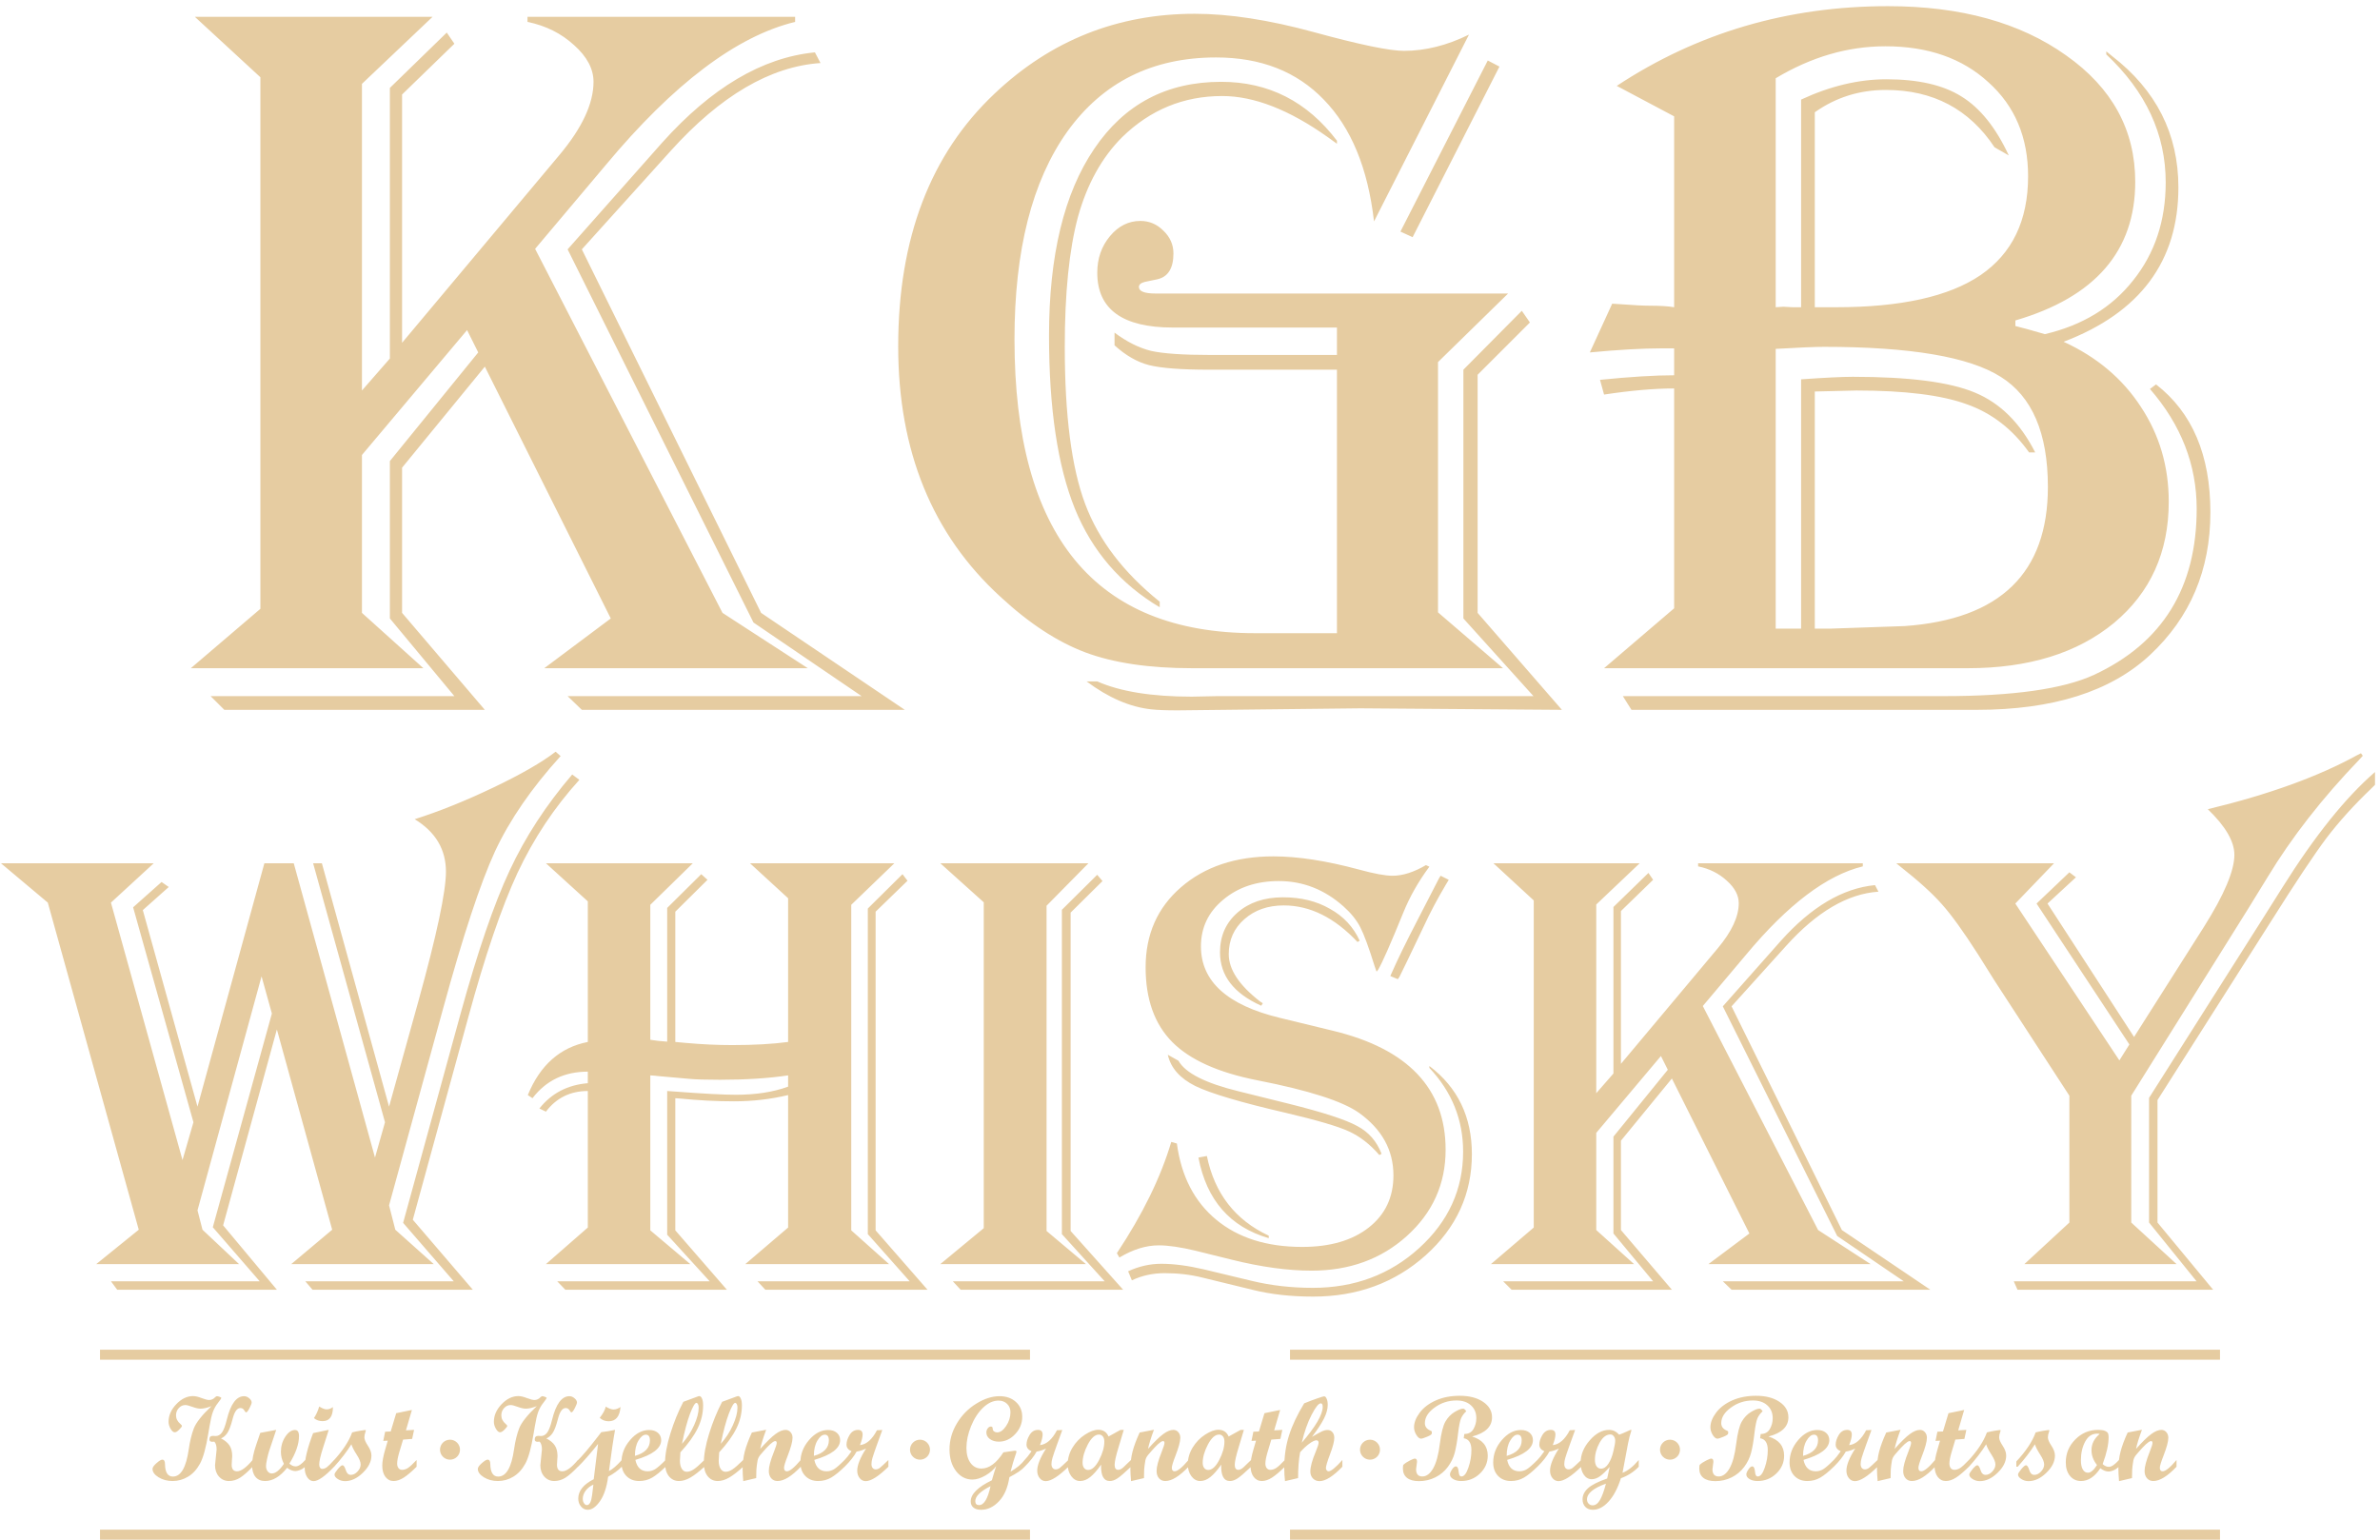 <svg width="238" height="154" viewBox="0 0 238 154" fill="none" xmlns="http://www.w3.org/2000/svg">
<path d="M19.488 1.684H43.254L36.195 8.387V39.059L38.988 35.859V8.793L44.676 3.258L45.438 4.375L40.207 9.453V34.285L55.949 15.496C58.217 12.788 59.352 10.35 59.352 8.184C59.352 6.897 58.708 5.678 57.422 4.527C56.135 3.342 54.578 2.564 52.75 2.191V1.684H79.512V2.191C73.655 3.613 67.341 8.387 60.57 16.512L53.512 24.891L72.25 61.301L80.781 66.836H54.426L61.078 61.859L48.484 36.672L40.207 46.777V61.301L48.484 71H22.434L21.062 69.629H45.438L38.988 61.859V46.117L47.824 35.25L46.707 33.016L36.195 45.508V61.301L42.34 66.836H19.082L26.039 60.895V7.727L19.488 1.684ZM82.051 6.305C77.04 6.643 72.047 9.572 67.07 15.09L58.184 24.941L76.109 61.301L90.481 71H58.184L56.762 69.629H86.164L75.348 62.266L56.762 24.941L66.207 14.277C71.15 8.759 76.245 5.746 81.492 5.238L82.051 6.305ZM146.898 3.461L137.402 22.148C136.793 16.833 135.117 12.771 132.375 9.961C129.667 7.151 126.078 5.746 121.609 5.746C115.245 5.746 110.285 8.217 106.73 13.16C103.21 18.103 101.449 25.026 101.449 33.93C101.449 53.531 109.473 63.332 125.52 63.332H133.695V36.977H120.898C118.122 36.977 116.125 36.824 114.906 36.52C113.721 36.215 112.57 35.555 111.453 34.539V33.27C112.672 34.184 113.891 34.793 115.109 35.098C116.328 35.368 118.309 35.504 121.051 35.504H133.695V32.762H119.578H117.293C112.249 32.762 109.727 30.934 109.727 27.277C109.727 25.855 110.15 24.637 110.996 23.621C111.842 22.605 112.858 22.098 114.043 22.098C114.923 22.098 115.685 22.419 116.328 23.062C117.005 23.706 117.344 24.467 117.344 25.348C117.344 26.837 116.802 27.701 115.719 27.938L114.5 28.191C114.094 28.293 113.891 28.462 113.891 28.699C113.891 29.139 114.449 29.359 115.566 29.359H117.293H150.809L143.801 36.215V61.25L150.301 66.836H124.352H119.223C114.923 66.836 111.368 66.311 108.559 65.262C105.749 64.212 102.905 62.35 100.027 59.676C93.223 53.447 89.82 45.102 89.82 34.641C89.82 23.841 93.037 15.412 99.469 9.352C105.089 4.036 111.758 1.379 119.477 1.379C122.93 1.379 126.891 1.988 131.359 3.207C135.93 4.46 138.943 5.086 140.398 5.086C142.531 5.086 144.698 4.544 146.898 3.461ZM149.945 6.66L141.262 23.723L140.043 23.164L148.777 6.051L149.945 6.66ZM133.695 14.379L132.781 13.719C128.922 10.977 125.401 9.605 122.219 9.605C118.359 9.605 115.025 10.977 112.215 13.719C110.184 15.75 108.711 18.408 107.797 21.691C106.917 24.975 106.477 29.309 106.477 34.691C106.477 41.53 107.154 46.76 108.508 50.383C109.862 54.005 112.35 57.272 115.973 60.184V60.742C112.046 58.406 109.219 55.122 107.492 50.891C105.766 46.625 104.902 40.853 104.902 33.574C104.902 25.551 106.409 19.322 109.422 14.887C112.435 10.418 116.667 8.184 122.117 8.184C126.857 8.184 130.716 10.147 133.695 14.074V14.379ZM152.992 32.254L147.762 37.484V61.301L156.191 71L136.031 70.848L117.75 71.051C116.599 71.051 115.719 71.017 115.109 70.949C112.977 70.712 110.827 69.781 108.66 68.156H109.727C112.029 69.172 115.177 69.68 119.172 69.68L121.711 69.629H153.348L146.34 61.859V36.977L152.18 31.086L152.992 32.254ZM161.676 8.59C169.733 3.275 178.772 0.617 188.793 0.617C196.072 0.617 202.013 2.259 206.617 5.543C211.221 8.793 213.523 13.008 213.523 18.188C213.523 25.094 209.529 29.715 201.539 32.051V32.609C202.352 32.812 203.333 33.083 204.484 33.422C208.242 32.542 211.188 30.747 213.32 28.039C215.487 25.331 216.57 22.064 216.57 18.238C216.57 13.431 214.59 9.165 210.629 5.441V5.137L211.188 5.594C215.622 9.013 217.84 13.397 217.84 18.746C217.84 26.126 214.014 31.272 206.363 34.184C209.681 35.707 212.254 37.874 214.082 40.684C215.944 43.493 216.875 46.659 216.875 50.18C216.875 55.224 215.047 59.27 211.391 62.316C207.734 65.329 202.859 66.836 196.766 66.836H160.406L167.414 60.844V38.855C165.417 38.855 163.081 39.059 160.406 39.465L160 37.992C163.013 37.688 165.484 37.535 167.414 37.535V34.844H166.145C164.249 34.844 161.862 34.979 158.984 35.25L161.219 30.375L162.031 30.426C163.352 30.527 164.35 30.578 165.027 30.578C166.043 30.578 166.839 30.629 167.414 30.73V11.637L161.676 8.59ZM177.57 7.828V30.73C177.943 30.697 178.197 30.68 178.332 30.68L179.246 30.73C179.382 30.73 179.669 30.73 180.109 30.73V9.961C183.021 8.607 185.865 7.93 188.641 7.93C191.823 7.93 194.328 8.505 196.156 9.656C198.018 10.807 199.592 12.771 200.879 15.547L199.457 14.734C196.918 10.909 193.296 8.996 188.59 8.996C185.949 8.996 183.579 9.741 181.48 11.23V30.73H183.613C190.079 30.73 194.887 29.664 198.035 27.531C201.217 25.365 202.809 22.064 202.809 17.629C202.809 13.736 201.488 10.604 198.848 8.234C196.241 5.831 192.805 4.629 188.539 4.629C184.781 4.629 181.125 5.695 177.57 7.828ZM177.57 34.895V62.875H180.109V37.941C182.513 37.772 184.24 37.688 185.289 37.688C190.909 37.688 194.971 38.212 197.477 39.262C200.016 40.311 202.03 42.309 203.52 45.254H202.91C201.251 42.918 199.169 41.31 196.664 40.43C194.159 39.516 190.486 39.059 185.645 39.059L181.48 39.16V62.875H183.105L190.469 62.621C200.016 61.944 204.789 57.306 204.789 48.707C204.789 43.324 203.215 39.651 200.066 37.688C196.918 35.69 191.027 34.691 182.395 34.691C181.548 34.691 179.94 34.759 177.57 34.895ZM215.605 38.449C219.228 41.259 221.039 45.525 221.039 51.246C221.039 57.001 219.025 61.758 214.996 65.516C211.069 69.172 205.297 71 197.68 71H163.148L162.285 69.629H194.328C201.302 69.629 206.329 68.918 209.41 67.496C216.249 64.314 219.668 58.779 219.668 50.891C219.668 46.49 218.111 42.495 214.996 38.906L215.605 38.449Z" fill="#E6CCA1"/>
<path d="M56.062 75.625C53.167 78.812 50.979 81.99 49.5 85.156C48.042 88.323 46.312 93.562 44.312 100.875L38.906 120.562L39.531 123L43.375 126.438H29.125L33.219 123L27.688 102.969L22.312 122.562L27.688 129H11.719L11.094 128.156H25.969L21.281 122.75L27.188 101.375L26.156 97.656L19.75 121.062L20.25 123L23.906 126.438H9.625L13.875 123L4.781 90.281L0.094 86.344H15.375L11.094 90.281L18.25 116.031L19.344 112.25L13.312 90.75L16.156 88.219L16.875 88.719L14.281 91.031L19.75 110.688L26.438 86.344H29.375L37.5 115.781L38.5 112.25L31.312 86.344H32.188L38.906 110.688L41.844 100.125C43.677 93.5 44.594 89.188 44.594 87.188C44.594 84.958 43.552 83.208 41.469 81.938C43.906 81.167 46.521 80.115 49.312 78.781C52.104 77.448 54.188 76.25 55.562 75.188L56.062 75.625ZM57.938 78C55.438 80.75 53.375 83.854 51.75 87.312C50.146 90.771 48.5 95.604 46.812 101.812L41.281 122L47.281 129H31.25L30.531 128.156H45.375L40.312 122.312L46.062 101.375C47.771 95.167 49.406 90.396 50.969 87.062C52.531 83.708 54.615 80.51 57.219 77.469L57.938 78ZM54.594 86.344H69.281L65.031 90.5V104C65.51 104.083 66.073 104.146 66.719 104.188V90.812L70.125 87.438L70.75 88L67.531 91.188V104.219L68.562 104.312C70.167 104.458 71.719 104.531 73.219 104.531C75.385 104.531 77.25 104.427 78.812 104.219V89.844L75 86.344H89.438L85.125 90.5V123.062L88.906 126.438H74.531L78.812 122.781V109.531C77.062 109.948 75.26 110.156 73.406 110.156C71.656 110.156 69.844 110.062 67.969 109.875L67.531 109.844V123.062L72.688 129H56.531L55.719 128.156H70.969L66.719 123.5V109.125L67.625 109.188C70.375 109.396 72.365 109.5 73.594 109.5C75.594 109.5 77.333 109.229 78.812 108.688V107.562C76.854 107.854 74.573 108 71.969 108C70.573 108 69.552 107.969 68.906 107.906L65.75 107.625C65.625 107.604 65.385 107.583 65.031 107.562V123.062L69.031 126.438H54.594L58.781 122.781V109.125C57.031 109.125 55.635 109.812 54.594 111.188L53.938 110.875C55.146 109.354 56.76 108.51 58.781 108.344V107.188C56.448 107.188 54.604 108.073 53.25 109.844L52.781 109.531C54.01 106.531 56.01 104.76 58.781 104.219V90.156L54.594 86.344ZM90.75 88.094L87.562 91.188V123.062L92.75 129H76.531L75.75 128.156H90.969L86.781 123.438V90.875L90.25 87.438L90.75 88.094ZM94.031 86.344H108.844L104.656 90.594V123.125L108.594 126.438H94.031L98.375 122.844V90.25L94.031 86.344ZM110.25 88.125L107.062 91.281V123.125L112.312 129H96.062L95.281 128.156H110.469L106.188 123.438V91L109.719 87.5L110.25 88.125ZM142.938 86.688C141.854 88.146 140.99 89.667 140.344 91.25C139.073 94.375 138.229 96.292 137.812 97L137.656 97.188C137.573 96.958 137.51 96.781 137.469 96.656C136.885 94.781 136.406 93.479 136.031 92.75C135.656 92.021 135.094 91.323 134.344 90.656C132.448 88.969 130.292 88.125 127.875 88.125C125.646 88.125 123.792 88.75 122.312 90C120.833 91.229 120.094 92.781 120.094 94.656C120.094 98.156 122.729 100.542 128 101.812L133.281 103.094C140.802 104.906 144.562 108.875 144.562 115C144.562 118.417 143.271 121.292 140.688 123.625C138.125 125.938 134.948 127.094 131.156 127.094C128.781 127.094 126.125 126.729 123.188 126L119.531 125.094C118.052 124.74 116.833 124.562 115.875 124.562C114.604 124.562 113.292 124.969 111.938 125.781L111.688 125.344C114.271 121.448 116.083 117.74 117.125 114.219L117.688 114.375C118.125 117.646 119.438 120.188 121.625 122C123.812 123.812 126.677 124.719 130.219 124.719C133.01 124.719 135.229 124.073 136.875 122.781C138.521 121.49 139.344 119.75 139.344 117.562C139.344 115.042 138.198 112.958 135.906 111.312C134.26 110.146 130.885 109.062 125.781 108.062C121.844 107.292 118.99 106.01 117.219 104.219C115.448 102.427 114.562 99.938 114.562 96.75C114.562 93.458 115.74 90.792 118.094 88.75C120.469 86.688 123.552 85.656 127.344 85.656C129.781 85.656 132.625 86.094 135.875 86.969C137.396 87.385 138.521 87.594 139.25 87.594C140.271 87.594 141.385 87.24 142.594 86.531L142.938 86.688ZM144.875 88L144.594 88.469C143.74 89.906 143.01 91.281 142.406 92.594C140.948 95.656 140.125 97.365 139.938 97.719L139.781 97.938L139.031 97.625L139.156 97.344C139.76 95.969 140.635 94.177 141.781 91.969L143.906 87.844L144.062 87.594L144.875 88ZM135.75 94.219C133.458 91.781 131 90.562 128.375 90.562C126.792 90.562 125.479 91.021 124.438 91.938C123.396 92.854 122.875 94.021 122.875 95.438C122.875 96.979 123.927 98.562 126.031 100.188L126.281 100.344L126.125 100.594C123.375 99.365 122 97.583 122 95.25C122 93.625 122.583 92.302 123.75 91.281C124.917 90.26 126.438 89.75 128.312 89.75C130.104 89.75 131.667 90.135 133 90.906C134.354 91.656 135.344 92.719 135.969 94.094L135.75 94.219ZM142.938 106.625C145.771 108.771 147.188 111.708 147.188 115.438C147.188 119.417 145.646 122.792 142.562 125.562C139.479 128.312 135.729 129.688 131.312 129.688C129.062 129.688 127.031 129.458 125.219 129L120.219 127.781C119.052 127.49 117.802 127.344 116.469 127.344C115.281 127.344 114.188 127.583 113.188 128.062L112.812 127.156C113.896 126.656 115 126.406 116.125 126.406C117.375 126.406 118.802 126.594 120.406 126.969L125.219 128.125C127.135 128.583 129.156 128.812 131.281 128.812C135.448 128.812 138.99 127.49 141.906 124.844C144.844 122.177 146.312 118.958 146.312 115.188C146.312 112 145.188 109.208 142.938 106.812V106.625ZM120.688 115.625C121.458 119.375 123.521 122.031 126.875 123.594V123.844C123 122.719 120.656 120.031 119.844 115.781L120.688 115.625ZM116.781 105.5L117.844 106.094C118.531 107.323 120.542 108.344 123.875 109.156L128.906 110.406C132.323 111.26 134.594 112 135.719 112.625C136.865 113.229 137.677 114.156 138.156 115.406L137.938 115.531C137 114.448 135.979 113.656 134.875 113.156C133.792 112.656 131.698 112.042 128.594 111.312C124.094 110.271 121.073 109.375 119.531 108.625C117.99 107.854 117.073 106.812 116.781 105.5ZM149.344 86.344H163.969L159.625 90.469V109.344L161.344 107.375V90.719L164.844 87.312L165.312 88L162.094 91.125V106.406L171.781 94.844C173.177 93.177 173.875 91.677 173.875 90.344C173.875 89.552 173.479 88.802 172.688 88.094C171.896 87.365 170.938 86.885 169.812 86.656V86.344H186.281V86.656C182.677 87.531 178.792 90.469 174.625 95.469L170.281 100.625L181.812 123.031L187.062 126.438H170.844L174.938 123.375L167.188 107.875L162.094 114.094V123.031L167.188 129H151.156L150.312 128.156H165.312L161.344 123.375V113.688L166.781 107L166.094 105.625L159.625 113.312V123.031L163.406 126.438H149.094L153.375 122.781V90.062L149.344 86.344ZM187.844 89.188C184.76 89.396 181.688 91.198 178.625 94.594L173.156 100.656L184.188 123.031L193.031 129H173.156L172.281 128.156H190.375L183.719 123.625L172.281 100.656L178.094 94.094C181.135 90.698 184.271 88.844 187.5 88.531L187.844 89.188ZM236.094 75.344L236.281 75.594L235.969 75.938C232.24 79.812 229.167 83.75 226.75 87.75C225.812 89.271 225.146 90.354 224.75 91L213.125 109.594V122.281L217.656 126.438H202.438L206.938 122.281V109.594L199.438 98.062L197.812 95.469C196.333 93.156 195.115 91.469 194.156 90.406C193.219 89.344 191.823 88.083 189.969 86.625L189.625 86.344H205.406L201.531 90.375L211.938 106.062L212.938 104.469L203.656 90.375L206.938 87.25L207.594 87.75L204.75 90.375L213.406 103.719L220.406 92.688C222.427 89.479 223.438 87.083 223.438 85.5C223.438 84.167 222.552 82.646 220.781 80.938C226.844 79.479 231.823 77.677 235.719 75.531L236.094 75.344ZM237.5 77.219V78.5L237.188 78.812C235.438 80.479 233.927 82.146 232.656 83.812C231.406 85.479 229.542 88.281 227.062 92.219L215.75 110.031V122.281L221.312 129H201.75L201.375 128.156H219.656L214.906 122.281V109.812L226.438 91.625L228.25 88.75C231.479 83.604 234.562 79.76 237.5 77.219Z" fill="#E6CCA1"/>
<line x1="10" y1="135.5" x2="103" y2="135.5" stroke="#E6CCA1"/>
<line x1="129" y1="153.5" x2="222" y2="153.5" stroke="#E6CCA1"/>
<line x1="10" y1="153.5" x2="103" y2="153.5" stroke="#E6CCA1"/>
<line x1="129" y1="135.5" x2="222" y2="135.5" stroke="#E6CCA1"/>
<path d="M21.146 140.646C20.713 140.814 20.348 140.898 20.051 140.898C19.84 140.898 19.57 140.838 19.242 140.717C18.918 140.596 18.684 140.535 18.539 140.535C18.281 140.535 18.061 140.637 17.877 140.84C17.693 141.039 17.602 141.281 17.602 141.566C17.602 141.895 17.75 142.184 18.047 142.434C18.145 142.516 18.193 142.578 18.193 142.621C18.193 142.688 18.104 142.811 17.924 142.99C17.748 143.17 17.598 143.26 17.473 143.26C17.336 143.26 17.199 143.145 17.062 142.914C16.926 142.684 16.857 142.447 16.857 142.205C16.857 141.572 17.115 140.986 17.631 140.447C18.146 139.908 18.705 139.639 19.307 139.639C19.537 139.639 19.822 139.705 20.162 139.838C20.506 139.967 20.754 140.031 20.906 140.031C21.141 140.031 21.348 139.936 21.527 139.744C21.59 139.682 21.646 139.65 21.697 139.65C21.748 139.65 21.832 139.67 21.949 139.709C22.07 139.748 22.131 139.791 22.131 139.838C22.131 139.873 22.021 140.031 21.803 140.312C21.584 140.59 21.414 140.891 21.293 141.215C21.172 141.539 21.059 142.021 20.953 142.662L20.83 143.383C20.596 144.812 20.318 145.818 19.998 146.4C19.682 146.979 19.283 147.412 18.803 147.701C18.326 147.99 17.811 148.135 17.256 148.135C16.729 148.135 16.262 148.01 15.855 147.76C15.453 147.51 15.252 147.23 15.252 146.922C15.252 146.77 15.385 146.578 15.65 146.348C15.916 146.113 16.107 145.996 16.225 145.996C16.408 145.996 16.5 146.145 16.5 146.441C16.512 147.273 16.775 147.689 17.291 147.689C18.092 147.689 18.621 146.771 18.879 144.936C18.992 144.15 19.158 143.467 19.377 142.885C19.6 142.299 20.189 141.553 21.146 140.646ZM25.26 146.705C24.791 147.201 24.379 147.564 24.023 147.795C23.668 148.021 23.293 148.135 22.898 148.135C22.496 148.135 22.162 147.986 21.896 147.689C21.635 147.393 21.504 147.016 21.504 146.559C21.504 146.492 21.529 146.236 21.58 145.791C21.635 145.342 21.662 145.074 21.662 144.988C21.662 144.617 21.586 144.354 21.434 144.197C21.387 144.205 21.314 144.209 21.217 144.209C21.033 144.209 20.941 144.129 20.941 143.969C20.941 143.734 21.062 143.617 21.305 143.617L21.562 143.635C21.809 143.635 22.018 143.52 22.189 143.289C22.361 143.059 22.525 142.625 22.682 141.988C23.064 140.43 23.641 139.65 24.41 139.65C24.59 139.65 24.76 139.719 24.92 139.855C25.084 139.992 25.166 140.135 25.166 140.283C25.166 140.373 25.094 140.561 24.949 140.846C24.805 141.127 24.691 141.268 24.609 141.268C24.566 141.268 24.502 141.195 24.416 141.051C24.33 140.906 24.203 140.834 24.035 140.834C23.707 140.834 23.451 141.191 23.268 141.906C23.084 142.621 22.898 143.107 22.711 143.365C22.523 143.623 22.32 143.791 22.102 143.869C22.492 144.072 22.775 144.309 22.951 144.578C23.131 144.848 23.221 145.205 23.221 145.65C23.221 145.736 23.211 145.877 23.191 146.072C23.176 146.268 23.168 146.412 23.168 146.506C23.168 146.943 23.346 147.162 23.701 147.162C24.111 147.162 24.631 146.785 25.26 146.031V146.705ZM30.527 146.705C30.348 146.861 30.166 146.973 29.982 147.039C29.799 147.105 29.656 147.139 29.555 147.139C29.27 147.139 28.988 147.029 28.711 146.811C28.016 147.693 27.279 148.135 26.502 148.135C26.096 148.135 25.777 147.996 25.547 147.719C25.32 147.438 25.207 147.047 25.207 146.547C25.207 145.996 25.344 145.32 25.617 144.52L26.027 143.318L27.621 143.02L26.912 145.135C26.838 145.365 26.768 145.639 26.701 145.955C26.635 146.271 26.602 146.498 26.602 146.635C26.602 146.846 26.656 147.023 26.766 147.168C26.879 147.309 27.016 147.379 27.176 147.379C27.551 147.379 27.955 147.059 28.389 146.418C28.189 146.02 28.09 145.619 28.09 145.217C28.09 144.658 28.236 144.154 28.529 143.705C28.826 143.256 29.15 143.031 29.502 143.031C29.768 143.031 29.9 143.236 29.9 143.646C29.9 144.439 29.58 145.355 28.939 146.395C29.139 146.578 29.348 146.67 29.566 146.67C29.832 146.67 30.152 146.457 30.527 146.031V146.705ZM33.293 140.74C33.293 141.678 32.947 142.146 32.256 142.146C31.92 142.146 31.633 142.045 31.395 141.842C31.621 141.498 31.797 141.111 31.922 140.682C32.23 140.873 32.478 140.969 32.666 140.969C32.877 140.969 33.086 140.893 33.293 140.74ZM33.41 146.705C32.496 147.666 31.812 148.146 31.359 148.146C31.109 148.146 30.898 148.02 30.727 147.766C30.555 147.508 30.469 147.186 30.469 146.799C30.469 145.967 30.75 144.814 31.312 143.342L32.801 143.031H32.871L32.285 144.865C32.043 145.623 31.922 146.164 31.922 146.488C31.922 146.617 31.949 146.723 32.004 146.805C32.062 146.883 32.135 146.922 32.221 146.922C32.373 146.922 32.525 146.867 32.678 146.758C32.834 146.645 33.078 146.402 33.41 146.031V146.705ZM35.215 143.271C35.484 143.201 35.756 143.145 36.029 143.102C36.303 143.055 36.467 143.031 36.522 143.031C36.56 143.031 36.58 143.047 36.58 143.078C36.58 143.137 36.565 143.197 36.533 143.26C36.471 143.439 36.44 143.611 36.44 143.775C36.44 143.979 36.557 144.256 36.791 144.607C37.025 144.959 37.143 145.285 37.143 145.586C37.143 146.184 36.855 146.76 36.281 147.314C35.711 147.869 35.119 148.146 34.506 148.146C34.24 148.146 33.998 148.076 33.779 147.936C33.56 147.795 33.451 147.645 33.451 147.484C33.451 147.391 33.559 147.213 33.773 146.951C33.992 146.689 34.148 146.559 34.242 146.559C34.367 146.559 34.478 146.719 34.576 147.039C34.674 147.359 34.842 147.52 35.08 147.52C35.318 147.52 35.541 147.41 35.748 147.191C35.959 146.969 36.065 146.73 36.065 146.477C36.065 146.23 35.932 145.902 35.666 145.492C35.4 145.082 35.225 144.738 35.139 144.461C34.685 145.191 34.111 145.939 33.416 146.705H33.281V146.178C34.238 145.158 34.883 144.189 35.215 143.271ZM41.66 146.705C41.168 147.193 40.742 147.555 40.383 147.789C40.023 148.02 39.682 148.135 39.357 148.135C39.022 148.135 38.748 147.994 38.537 147.713C38.33 147.428 38.227 147.055 38.227 146.594C38.227 146.188 38.324 145.65 38.52 144.982L38.777 144.098L38.326 144.121L38.514 143.201L39.07 143.178L39.621 141.35L41.191 141.027L40.594 143.066L41.408 143.02L41.215 143.922L40.307 143.992L39.914 145.305C39.781 145.762 39.715 146.125 39.715 146.395C39.715 146.578 39.76 146.729 39.85 146.846C39.943 146.959 40.062 147.016 40.207 147.016C40.406 147.016 40.603 146.953 40.799 146.828C40.994 146.699 41.281 146.434 41.66 146.031V146.705ZM53.678 140.646C53.244 140.814 52.879 140.898 52.582 140.898C52.371 140.898 52.102 140.838 51.773 140.717C51.449 140.596 51.215 140.535 51.07 140.535C50.812 140.535 50.592 140.637 50.408 140.84C50.225 141.039 50.133 141.281 50.133 141.566C50.133 141.895 50.281 142.184 50.578 142.434C50.676 142.516 50.725 142.578 50.725 142.621C50.725 142.688 50.635 142.811 50.455 142.99C50.279 143.17 50.129 143.26 50.004 143.26C49.867 143.26 49.73 143.145 49.594 142.914C49.457 142.684 49.389 142.447 49.389 142.205C49.389 141.572 49.647 140.986 50.162 140.447C50.678 139.908 51.236 139.639 51.838 139.639C52.068 139.639 52.353 139.705 52.693 139.838C53.037 139.967 53.285 140.031 53.438 140.031C53.672 140.031 53.879 139.936 54.059 139.744C54.121 139.682 54.178 139.65 54.228 139.65C54.279 139.65 54.363 139.67 54.48 139.709C54.602 139.748 54.662 139.791 54.662 139.838C54.662 139.873 54.553 140.031 54.334 140.312C54.115 140.59 53.945 140.891 53.824 141.215C53.703 141.539 53.59 142.021 53.484 142.662L53.361 143.383C53.127 144.812 52.85 145.818 52.529 146.4C52.213 146.979 51.815 147.412 51.334 147.701C50.857 147.99 50.342 148.135 49.787 148.135C49.26 148.135 48.793 148.01 48.387 147.76C47.984 147.51 47.783 147.23 47.783 146.922C47.783 146.77 47.916 146.578 48.182 146.348C48.447 146.113 48.639 145.996 48.756 145.996C48.94 145.996 49.031 146.145 49.031 146.441C49.043 147.273 49.307 147.689 49.822 147.689C50.623 147.689 51.152 146.771 51.41 144.936C51.523 144.15 51.69 143.467 51.908 142.885C52.131 142.299 52.721 141.553 53.678 140.646ZM57.791 146.705C57.322 147.201 56.91 147.564 56.555 147.795C56.199 148.021 55.824 148.135 55.43 148.135C55.027 148.135 54.693 147.986 54.428 147.689C54.166 147.393 54.035 147.016 54.035 146.559C54.035 146.492 54.06 146.236 54.111 145.791C54.166 145.342 54.193 145.074 54.193 144.988C54.193 144.617 54.117 144.354 53.965 144.197C53.918 144.205 53.846 144.209 53.748 144.209C53.565 144.209 53.473 144.129 53.473 143.969C53.473 143.734 53.594 143.617 53.836 143.617L54.094 143.635C54.34 143.635 54.549 143.52 54.721 143.289C54.893 143.059 55.057 142.625 55.213 141.988C55.596 140.43 56.172 139.65 56.941 139.65C57.121 139.65 57.291 139.719 57.451 139.855C57.615 139.992 57.697 140.135 57.697 140.283C57.697 140.373 57.625 140.561 57.48 140.846C57.336 141.127 57.223 141.268 57.141 141.268C57.098 141.268 57.033 141.195 56.947 141.051C56.861 140.906 56.734 140.834 56.566 140.834C56.238 140.834 55.982 141.191 55.799 141.906C55.615 142.621 55.43 143.107 55.242 143.365C55.055 143.623 54.852 143.791 54.633 143.869C55.023 144.072 55.307 144.309 55.482 144.578C55.662 144.848 55.752 145.205 55.752 145.65C55.752 145.736 55.742 145.877 55.723 146.072C55.707 146.268 55.699 146.412 55.699 146.506C55.699 146.943 55.877 147.162 56.232 147.162C56.643 147.162 57.162 146.785 57.791 146.031V146.705ZM62.051 140.729C61.977 141.682 61.58 142.158 60.861 142.158C60.525 142.158 60.228 142.045 59.971 141.818C60.31 141.385 60.512 141.01 60.574 140.693C60.887 140.885 61.147 140.98 61.353 140.98C61.588 140.98 61.82 140.896 62.051 140.729ZM62.18 146.705C61.812 147.076 61.357 147.408 60.815 147.701C60.67 148.768 60.397 149.586 59.994 150.156C59.596 150.727 59.188 151.012 58.77 151.012C58.508 151.012 58.285 150.902 58.102 150.684C57.918 150.469 57.826 150.203 57.826 149.887C57.826 149.121 58.342 148.477 59.373 147.953L59.807 144.426C58.994 145.441 58.326 146.201 57.803 146.705H57.668V146.178C58.188 145.682 58.887 144.861 59.766 143.717L60.129 143.248C60.539 143.201 60.998 143.125 61.506 143.02C61.334 143.949 61.131 145.322 60.897 147.139C61.256 146.959 61.68 146.594 62.168 146.043L62.18 146.705ZM59.338 148.492C59.01 148.645 58.75 148.85 58.559 149.107C58.371 149.369 58.277 149.637 58.277 149.91C58.277 150.086 58.318 150.234 58.4 150.355C58.482 150.48 58.578 150.543 58.688 150.543C58.957 150.543 59.133 150.199 59.215 149.512L59.338 148.492ZM66.562 146.705C66.066 147.193 65.621 147.555 65.227 147.789C64.832 148.02 64.397 148.135 63.92 148.135C63.389 148.135 62.959 147.965 62.631 147.625C62.307 147.285 62.145 146.838 62.145 146.283C62.145 145.455 62.432 144.707 63.006 144.039C63.58 143.367 64.217 143.031 64.916 143.031C65.279 143.031 65.57 143.125 65.789 143.312C66.008 143.5 66.117 143.746 66.117 144.051C66.117 144.859 65.258 145.516 63.539 146.02C63.695 146.781 64.103 147.162 64.764 147.162C65.022 147.162 65.268 147.094 65.502 146.957C65.736 146.816 66.09 146.508 66.562 146.031V146.705ZM63.492 145.621C64.492 145.34 64.992 144.82 64.992 144.062C64.992 143.688 64.856 143.5 64.582 143.5C64.324 143.5 64.078 143.697 63.844 144.092C63.609 144.482 63.492 144.992 63.492 145.621ZM70.441 146.705C69.91 147.193 69.443 147.555 69.041 147.789C68.643 148.02 68.262 148.135 67.898 148.135C67.481 148.135 67.143 147.973 66.885 147.648C66.631 147.324 66.504 146.889 66.504 146.342C66.504 145.521 66.682 144.537 67.037 143.389C67.393 142.24 67.824 141.182 68.332 140.213L69.82 139.662C69.867 139.646 69.902 139.639 69.926 139.639C70.039 139.639 70.131 139.723 70.201 139.891C70.275 140.055 70.312 140.277 70.312 140.559C70.312 141.355 70.129 142.127 69.762 142.873C69.394 143.619 68.82 144.416 68.039 145.264C68.008 145.67 67.992 145.949 67.992 146.102C67.992 146.441 68.055 146.711 68.18 146.91C68.305 147.109 68.471 147.209 68.678 147.209C68.889 147.209 69.113 147.133 69.352 146.98C69.59 146.828 69.953 146.512 70.441 146.031V146.705ZM68.197 144.414C68.693 143.863 69.096 143.246 69.404 142.562C69.713 141.879 69.867 141.291 69.867 140.799C69.867 140.654 69.846 140.539 69.803 140.453C69.76 140.363 69.705 140.318 69.639 140.318C69.494 140.318 69.283 140.678 69.006 141.396C68.732 142.115 68.463 143.121 68.197 144.414ZM74.32 146.705C73.789 147.193 73.322 147.555 72.92 147.789C72.522 148.02 72.141 148.135 71.777 148.135C71.359 148.135 71.022 147.973 70.764 147.648C70.51 147.324 70.383 146.889 70.383 146.342C70.383 145.521 70.561 144.537 70.916 143.389C71.272 142.24 71.703 141.182 72.211 140.213L73.699 139.662C73.746 139.646 73.781 139.639 73.805 139.639C73.918 139.639 74.01 139.723 74.08 139.891C74.154 140.055 74.191 140.277 74.191 140.559C74.191 141.355 74.008 142.127 73.641 142.873C73.273 143.619 72.699 144.416 71.918 145.264C71.887 145.67 71.871 145.949 71.871 146.102C71.871 146.441 71.934 146.711 72.059 146.91C72.184 147.109 72.35 147.209 72.557 147.209C72.768 147.209 72.992 147.133 73.231 146.98C73.469 146.828 73.832 146.512 74.32 146.031V146.705ZM72.076 144.414C72.572 143.863 72.975 143.246 73.283 142.562C73.592 141.879 73.746 141.291 73.746 140.799C73.746 140.654 73.725 140.539 73.682 140.453C73.639 140.363 73.584 140.318 73.518 140.318C73.373 140.318 73.162 140.678 72.885 141.396C72.611 142.115 72.342 143.121 72.076 144.414ZM80.074 146.705C79.172 147.658 78.398 148.135 77.754 148.135C77.492 148.135 77.281 148.043 77.121 147.859C76.961 147.676 76.881 147.43 76.881 147.121C76.881 146.703 77.053 146.064 77.397 145.205C77.58 144.744 77.672 144.451 77.672 144.326C77.672 144.201 77.623 144.139 77.525 144.139C77.471 144.139 77.398 144.166 77.309 144.221C77.227 144.275 77.131 144.352 77.022 144.449C76.924 144.539 76.814 144.648 76.693 144.777C76.588 144.887 76.475 145.012 76.353 145.152L76.025 145.533C75.881 145.709 75.791 145.895 75.756 146.09C75.697 146.422 75.658 146.727 75.639 147.004C75.627 147.211 75.621 147.49 75.621 147.842L74.326 148.146C74.283 147.619 74.262 147.227 74.262 146.969C74.262 146.34 74.334 145.744 74.478 145.182C74.627 144.619 74.863 143.986 75.188 143.283L76.617 143.008C76.316 143.816 76.119 144.453 76.025 144.918C76.666 144.203 77.174 143.709 77.549 143.436C77.928 143.158 78.264 143.02 78.557 143.02C78.756 143.02 78.922 143.096 79.055 143.248C79.188 143.396 79.254 143.584 79.254 143.811C79.254 144.186 79.086 144.803 78.75 145.662C78.519 146.252 78.404 146.635 78.404 146.811C78.404 147.045 78.5 147.162 78.691 147.162C78.977 147.162 79.438 146.785 80.074 146.031V146.705ZM84.457 146.705C83.961 147.193 83.516 147.555 83.121 147.789C82.727 148.02 82.291 148.135 81.814 148.135C81.283 148.135 80.853 147.965 80.525 147.625C80.201 147.285 80.039 146.838 80.039 146.283C80.039 145.455 80.326 144.707 80.9 144.039C81.475 143.367 82.111 143.031 82.811 143.031C83.174 143.031 83.465 143.125 83.684 143.312C83.902 143.5 84.012 143.746 84.012 144.051C84.012 144.859 83.152 145.516 81.434 146.02C81.59 146.781 81.998 147.162 82.658 147.162C82.916 147.162 83.162 147.094 83.397 146.957C83.631 146.816 83.984 146.508 84.457 146.031V146.705ZM81.387 145.621C82.387 145.34 82.887 144.82 82.887 144.062C82.887 143.688 82.75 143.5 82.477 143.5C82.219 143.5 81.973 143.697 81.738 144.092C81.504 144.482 81.387 144.992 81.387 145.621ZM88.84 146.705C87.859 147.666 87.103 148.146 86.572 148.146C86.334 148.146 86.133 148.047 85.969 147.848C85.805 147.645 85.723 147.395 85.723 147.098C85.723 146.547 86.018 145.809 86.607 144.883C86.318 145.031 86.002 145.135 85.658 145.193C85.404 145.662 85.006 146.166 84.463 146.705H84.328V146.178C84.633 145.861 84.908 145.521 85.154 145.158C84.818 145.01 84.65 144.789 84.65 144.496C84.65 144.195 84.752 143.875 84.955 143.535C85.162 143.191 85.445 143.02 85.805 143.02C86.109 143.02 86.262 143.176 86.262 143.488C86.262 143.734 86.174 144.086 85.998 144.543C86.647 144.473 87.213 143.977 87.697 143.055L88.231 143.031L87.686 144.531C87.459 145.164 87.312 145.596 87.246 145.826C87.18 146.053 87.147 146.254 87.147 146.43C87.147 146.594 87.184 146.725 87.258 146.822C87.336 146.92 87.439 146.969 87.568 146.969C87.709 146.969 87.844 146.922 87.973 146.828C88.102 146.73 88.391 146.465 88.84 146.031V146.705ZM102.463 146.705C102.197 147.014 101.689 147.361 100.939 147.748C100.783 148.787 100.438 149.59 99.902 150.156C99.367 150.727 98.766 151.012 98.098 151.012C97.777 151.012 97.525 150.938 97.342 150.789C97.162 150.641 97.072 150.436 97.072 150.174C97.072 149.447 97.777 148.742 99.188 148.059C99.336 147.531 99.481 147.057 99.621 146.635C99.375 146.99 99.018 147.305 98.549 147.578C98.08 147.852 97.644 147.988 97.242 147.988C96.586 147.988 96.039 147.705 95.602 147.139C95.168 146.568 94.951 145.848 94.951 144.977C94.951 144.059 95.197 143.189 95.689 142.369C96.182 141.545 96.828 140.887 97.629 140.395C98.43 139.898 99.205 139.65 99.955 139.65C100.627 139.65 101.172 139.842 101.59 140.225C102.012 140.607 102.223 141.104 102.223 141.713C102.223 142.369 101.986 142.947 101.514 143.447C101.041 143.947 100.498 144.197 99.885 144.197C99.525 144.197 99.227 144.109 98.988 143.934C98.754 143.758 98.637 143.541 98.637 143.283C98.637 143.127 98.682 142.988 98.772 142.867C98.865 142.746 98.973 142.686 99.094 142.686C99.211 142.686 99.269 142.754 99.269 142.891C99.269 143.012 99.314 143.105 99.404 143.172C99.494 143.238 99.598 143.271 99.715 143.271C100.027 143.271 100.326 143.059 100.611 142.633C100.9 142.203 101.045 141.744 101.045 141.256C101.045 140.912 100.934 140.633 100.711 140.418C100.488 140.199 100.201 140.09 99.85 140.09C99.322 140.09 98.811 140.324 98.314 140.793C97.822 141.262 97.42 141.879 97.107 142.645C96.799 143.406 96.644 144.131 96.644 144.818C96.644 145.451 96.781 145.955 97.055 146.33C97.328 146.701 97.691 146.887 98.144 146.887C98.91 146.887 99.643 146.346 100.342 145.264L101.443 145.105C101.58 145.086 101.648 145.119 101.648 145.205C101.648 145.244 101.596 145.412 101.49 145.709C101.385 146.006 101.24 146.502 101.057 147.197C101.662 146.846 102.131 146.457 102.463 146.031V146.705ZM99.053 148.65C98.037 149.158 97.529 149.658 97.529 150.15C97.529 150.412 97.654 150.543 97.904 150.543C98.397 150.543 98.779 149.912 99.053 148.65ZM106.84 146.705C105.859 147.666 105.104 148.146 104.572 148.146C104.334 148.146 104.133 148.047 103.969 147.848C103.805 147.645 103.723 147.395 103.723 147.098C103.723 146.547 104.018 145.809 104.607 144.883C104.318 145.031 104.002 145.135 103.658 145.193C103.404 145.662 103.006 146.166 102.463 146.705H102.328V146.178C102.633 145.861 102.908 145.521 103.154 145.158C102.818 145.01 102.65 144.789 102.65 144.496C102.65 144.195 102.752 143.875 102.955 143.535C103.162 143.191 103.445 143.02 103.805 143.02C104.109 143.02 104.262 143.176 104.262 143.488C104.262 143.734 104.174 144.086 103.998 144.543C104.646 144.473 105.213 143.977 105.697 143.055L106.23 143.031L105.686 144.531C105.459 145.164 105.312 145.596 105.246 145.826C105.18 146.053 105.146 146.254 105.146 146.43C105.146 146.594 105.184 146.725 105.258 146.822C105.336 146.92 105.439 146.969 105.568 146.969C105.709 146.969 105.844 146.922 105.973 146.828C106.102 146.73 106.391 146.465 106.84 146.031V146.705ZM113.098 146.705C112.473 147.299 112.025 147.686 111.756 147.865C111.486 148.045 111.229 148.135 110.982 148.135C110.365 148.135 110.074 147.59 110.109 146.5C109.719 147.059 109.357 147.471 109.025 147.736C108.697 148.002 108.357 148.135 108.006 148.135C107.662 148.135 107.369 147.975 107.127 147.654C106.889 147.33 106.77 146.934 106.77 146.465C106.77 145.879 106.93 145.32 107.25 144.789C107.574 144.258 107.988 143.828 108.492 143.5C108.996 143.172 109.441 143.008 109.828 143.008C110.316 143.008 110.658 143.232 110.854 143.682L112.049 143.02H112.377L111.861 144.736C111.596 145.6 111.463 146.191 111.463 146.512C111.463 146.848 111.582 147.016 111.82 147.016C111.973 147.016 112.141 146.936 112.324 146.775C112.508 146.611 112.766 146.363 113.098 146.031V146.705ZM108.809 147.027C109.199 147.027 109.566 146.695 109.91 146.031C110.258 145.363 110.432 144.748 110.432 144.186C110.432 143.967 110.383 143.797 110.285 143.676C110.188 143.551 110.057 143.488 109.893 143.488C109.502 143.488 109.131 143.82 108.779 144.484C108.432 145.148 108.258 145.76 108.258 146.318C108.258 146.529 108.309 146.701 108.41 146.834C108.516 146.963 108.648 147.027 108.809 147.027ZM118.852 146.705C117.949 147.658 117.176 148.135 116.531 148.135C116.27 148.135 116.059 148.043 115.898 147.859C115.738 147.676 115.658 147.43 115.658 147.121C115.658 146.703 115.83 146.064 116.174 145.205C116.357 144.744 116.449 144.451 116.449 144.326C116.449 144.201 116.4 144.139 116.303 144.139C116.248 144.139 116.176 144.166 116.086 144.221C116.004 144.275 115.908 144.352 115.799 144.449C115.701 144.539 115.592 144.648 115.471 144.777C115.365 144.887 115.252 145.012 115.131 145.152L114.803 145.533C114.658 145.709 114.568 145.895 114.533 146.09C114.475 146.422 114.436 146.727 114.416 147.004C114.404 147.211 114.398 147.49 114.398 147.842L113.104 148.146C113.061 147.619 113.039 147.227 113.039 146.969C113.039 146.34 113.111 145.744 113.256 145.182C113.404 144.619 113.641 143.986 113.965 143.283L115.395 143.008C115.094 143.816 114.896 144.453 114.803 144.918C115.443 144.203 115.951 143.709 116.326 143.436C116.705 143.158 117.041 143.02 117.334 143.02C117.533 143.02 117.699 143.096 117.832 143.248C117.965 143.396 118.031 143.584 118.031 143.811C118.031 144.186 117.863 144.803 117.527 145.662C117.297 146.252 117.182 146.635 117.182 146.811C117.182 147.045 117.277 147.162 117.469 147.162C117.754 147.162 118.215 146.785 118.852 146.031V146.705ZM125.109 146.705C124.484 147.299 124.037 147.686 123.768 147.865C123.498 148.045 123.24 148.135 122.994 148.135C122.377 148.135 122.086 147.59 122.121 146.5C121.73 147.059 121.369 147.471 121.037 147.736C120.709 148.002 120.369 148.135 120.018 148.135C119.674 148.135 119.381 147.975 119.139 147.654C118.9 147.33 118.781 146.934 118.781 146.465C118.781 145.879 118.941 145.32 119.262 144.789C119.586 144.258 120 143.828 120.504 143.5C121.008 143.172 121.453 143.008 121.84 143.008C122.328 143.008 122.67 143.232 122.865 143.682L124.061 143.02H124.389L123.873 144.736C123.607 145.6 123.475 146.191 123.475 146.512C123.475 146.848 123.594 147.016 123.832 147.016C123.984 147.016 124.152 146.936 124.336 146.775C124.52 146.611 124.777 146.363 125.109 146.031V146.705ZM120.82 147.027C121.211 147.027 121.578 146.695 121.922 146.031C122.27 145.363 122.443 144.748 122.443 144.186C122.443 143.967 122.395 143.797 122.297 143.676C122.199 143.551 122.068 143.488 121.904 143.488C121.514 143.488 121.143 143.82 120.791 144.484C120.443 145.148 120.27 145.76 120.27 146.318C120.27 146.529 120.32 146.701 120.422 146.834C120.527 146.963 120.66 147.027 120.82 147.027ZM128.484 146.705C127.992 147.193 127.566 147.555 127.207 147.789C126.848 148.02 126.506 148.135 126.182 148.135C125.846 148.135 125.572 147.994 125.361 147.713C125.154 147.428 125.051 147.055 125.051 146.594C125.051 146.188 125.148 145.65 125.344 144.982L125.602 144.098L125.15 144.121L125.338 143.201L125.895 143.178L126.445 141.35L128.016 141.027L127.418 143.066L128.232 143.02L128.039 143.922L127.131 143.992L126.738 145.305C126.605 145.762 126.539 146.125 126.539 146.395C126.539 146.578 126.584 146.729 126.674 146.846C126.768 146.959 126.887 147.016 127.031 147.016C127.23 147.016 127.428 146.953 127.623 146.828C127.818 146.699 128.105 146.434 128.484 146.031V146.705ZM134.238 146.705C133.312 147.666 132.551 148.146 131.953 148.146C131.688 148.146 131.467 148.057 131.291 147.877C131.119 147.693 131.033 147.463 131.033 147.186C131.033 146.717 131.213 146.057 131.572 145.205C131.764 144.744 131.859 144.443 131.859 144.303C131.859 144.143 131.783 144.062 131.631 144.062C131.475 144.062 131.248 144.17 130.951 144.385C130.654 144.596 130.342 144.885 130.014 145.252C129.877 145.971 129.809 146.834 129.809 147.842L128.502 148.146C128.451 147.736 128.426 147.291 128.426 146.811C128.426 145.646 128.586 144.562 128.906 143.559C129.227 142.555 129.73 141.49 130.418 140.365C130.93 140.158 131.375 139.99 131.754 139.861C132.137 139.729 132.355 139.662 132.41 139.662C132.512 139.662 132.598 139.744 132.668 139.908C132.738 140.072 132.773 140.277 132.773 140.523C132.773 140.938 132.646 141.396 132.393 141.9C132.139 142.4 131.74 143.006 131.197 143.717C131.717 143.416 132.062 143.227 132.234 143.148C132.406 143.07 132.582 143.031 132.762 143.031C132.961 143.031 133.121 143.104 133.242 143.248C133.367 143.389 133.43 143.576 133.43 143.811C133.43 144.162 133.289 144.707 133.008 145.445C132.73 146.184 132.592 146.646 132.592 146.834C132.592 146.92 132.617 146.996 132.668 147.062C132.723 147.129 132.785 147.162 132.855 147.162C133.105 147.162 133.566 146.785 134.238 146.031V146.705ZM130.178 144.303C131.572 142.682 132.27 141.486 132.27 140.717C132.27 140.482 132.205 140.365 132.076 140.365C131.861 140.365 131.555 140.75 131.156 141.52C130.758 142.289 130.432 143.217 130.178 144.303ZM146.432 143.43C146.85 143.43 147.154 143.266 147.346 142.938C147.537 142.605 147.633 142.244 147.633 141.854C147.633 141.314 147.453 140.885 147.094 140.564C146.738 140.24 146.258 140.078 145.652 140.078C144.84 140.078 144.109 140.314 143.461 140.787C142.812 141.256 142.488 141.775 142.488 142.346C142.488 142.686 142.672 142.934 143.039 143.09C143.133 143.129 143.18 143.166 143.18 143.201V143.383C143.18 143.469 143.023 143.576 142.711 143.705C142.402 143.834 142.199 143.898 142.102 143.898C141.949 143.898 141.795 143.775 141.639 143.529C141.482 143.279 141.404 143.021 141.404 142.756C141.404 142.291 141.594 141.805 141.973 141.297C142.355 140.789 142.893 140.381 143.584 140.072C144.279 139.764 145.076 139.609 145.975 139.609C146.936 139.609 147.713 139.811 148.307 140.213C148.904 140.615 149.203 141.131 149.203 141.76C149.203 142.697 148.539 143.338 147.211 143.682C148.254 144.006 148.775 144.645 148.775 145.598C148.775 146.293 148.514 146.891 147.99 147.391C147.471 147.887 146.848 148.135 146.121 148.135C145.801 148.135 145.533 148.07 145.318 147.941C145.104 147.812 144.996 147.656 144.996 147.473C144.996 147.352 145.064 147.188 145.201 146.98C145.338 146.773 145.465 146.67 145.582 146.67C145.742 146.67 145.838 146.857 145.869 147.232C145.893 147.529 145.984 147.678 146.145 147.678C146.406 147.678 146.637 147.387 146.836 146.805C147.039 146.223 147.141 145.637 147.141 145.047C147.141 144.332 146.885 143.936 146.373 143.857L146.432 143.43ZM146.625 141.162C146.398 141.365 146.227 141.598 146.109 141.859C145.996 142.117 145.895 142.625 145.805 143.383C145.719 144.141 145.609 144.777 145.477 145.293C145.344 145.805 145.111 146.283 144.779 146.729C144.451 147.17 144.033 147.518 143.525 147.771C143.021 148.021 142.479 148.146 141.896 148.146C141.377 148.146 140.979 148.037 140.701 147.818C140.428 147.6 140.291 147.289 140.291 146.887C140.291 146.742 140.303 146.621 140.326 146.523C140.51 146.355 140.729 146.209 140.982 146.084C141.236 145.955 141.406 145.891 141.492 145.891C141.633 145.891 141.703 145.998 141.703 146.213C141.703 146.248 141.688 146.371 141.656 146.582C141.625 146.789 141.609 146.914 141.609 146.957C141.609 147.438 141.816 147.678 142.23 147.678C142.648 147.678 143.012 147.406 143.32 146.863C143.629 146.316 143.85 145.502 143.982 144.42C144.119 143.338 144.307 142.592 144.545 142.182C144.787 141.768 145.092 141.451 145.459 141.232C145.826 141.01 146.111 140.898 146.314 140.898C146.416 140.898 146.52 140.986 146.625 141.162ZM153.738 146.705C153.242 147.193 152.797 147.555 152.402 147.789C152.008 148.02 151.572 148.135 151.096 148.135C150.564 148.135 150.135 147.965 149.807 147.625C149.482 147.285 149.32 146.838 149.32 146.283C149.32 145.455 149.607 144.707 150.182 144.039C150.756 143.367 151.393 143.031 152.092 143.031C152.455 143.031 152.746 143.125 152.965 143.312C153.184 143.5 153.293 143.746 153.293 144.051C153.293 144.859 152.434 145.516 150.715 146.02C150.871 146.781 151.279 147.162 151.939 147.162C152.197 147.162 152.443 147.094 152.678 146.957C152.912 146.816 153.266 146.508 153.738 146.031V146.705ZM150.668 145.621C151.668 145.34 152.168 144.82 152.168 144.062C152.168 143.688 152.031 143.5 151.758 143.5C151.5 143.5 151.254 143.697 151.02 144.092C150.785 144.482 150.668 144.992 150.668 145.621ZM158.121 146.705C157.141 147.666 156.385 148.146 155.854 148.146C155.615 148.146 155.414 148.047 155.25 147.848C155.086 147.645 155.004 147.395 155.004 147.098C155.004 146.547 155.299 145.809 155.889 144.883C155.6 145.031 155.283 145.135 154.939 145.193C154.686 145.662 154.287 146.166 153.744 146.705H153.609V146.178C153.914 145.861 154.189 145.521 154.436 145.158C154.1 145.01 153.932 144.789 153.932 144.496C153.932 144.195 154.033 143.875 154.236 143.535C154.443 143.191 154.727 143.02 155.086 143.02C155.391 143.02 155.543 143.176 155.543 143.488C155.543 143.734 155.455 144.086 155.279 144.543C155.928 144.473 156.494 143.977 156.979 143.055L157.512 143.031L156.967 144.531C156.74 145.164 156.594 145.596 156.527 145.826C156.461 146.053 156.428 146.254 156.428 146.43C156.428 146.594 156.465 146.725 156.539 146.822C156.617 146.92 156.721 146.969 156.85 146.969C156.99 146.969 157.125 146.922 157.254 146.828C157.383 146.73 157.672 146.465 158.121 146.031V146.705ZM163.875 146.705C163.379 147.225 162.785 147.607 162.094 147.854C161.77 148.865 161.357 149.645 160.857 150.191C160.361 150.738 159.834 151.012 159.275 151.012C158.971 151.012 158.725 150.916 158.537 150.725C158.35 150.533 158.256 150.281 158.256 149.969C158.256 149.551 158.441 149.176 158.812 148.844C159.188 148.512 159.822 148.191 160.717 147.883L160.969 146.729C160.594 147.15 160.27 147.461 159.996 147.66C159.723 147.855 159.447 147.953 159.17 147.953C158.846 147.953 158.58 147.801 158.373 147.496C158.166 147.191 158.062 146.795 158.062 146.307C158.062 145.51 158.365 144.764 158.971 144.068C159.58 143.369 160.227 143.02 160.91 143.02C161.289 143.02 161.625 143.18 161.918 143.5C162.094 143.438 162.322 143.344 162.604 143.219L163.02 143.031H163.154C163.002 143.492 162.885 143.941 162.803 144.379L162.252 147.314C162.779 147.115 163.32 146.688 163.875 146.031V146.705ZM160.102 146.898C160.379 146.898 160.625 146.734 160.84 146.406C161.055 146.078 161.221 145.662 161.338 145.158C161.459 144.654 161.52 144.305 161.52 144.109C161.52 143.926 161.473 143.775 161.379 143.658C161.289 143.537 161.176 143.477 161.039 143.477C160.625 143.477 160.264 143.756 159.955 144.314C159.646 144.873 159.492 145.441 159.492 146.02C159.492 146.289 159.547 146.504 159.656 146.664C159.77 146.82 159.918 146.898 160.102 146.898ZM160.594 148.398C159.332 148.852 158.701 149.375 158.701 149.969C158.701 150.145 158.754 150.287 158.859 150.396C158.965 150.51 159.1 150.566 159.264 150.566C159.545 150.566 159.789 150.389 159.996 150.033C160.203 149.678 160.402 149.133 160.594 148.398ZM176.068 143.43C176.486 143.43 176.791 143.266 176.982 142.938C177.174 142.605 177.27 142.244 177.27 141.854C177.27 141.314 177.09 140.885 176.73 140.564C176.375 140.24 175.895 140.078 175.289 140.078C174.477 140.078 173.746 140.314 173.098 140.787C172.449 141.256 172.125 141.775 172.125 142.346C172.125 142.686 172.309 142.934 172.676 143.09C172.77 143.129 172.816 143.166 172.816 143.201V143.383C172.816 143.469 172.66 143.576 172.348 143.705C172.039 143.834 171.836 143.898 171.738 143.898C171.586 143.898 171.432 143.775 171.275 143.529C171.119 143.279 171.041 143.021 171.041 142.756C171.041 142.291 171.23 141.805 171.609 141.297C171.992 140.789 172.529 140.381 173.221 140.072C173.916 139.764 174.713 139.609 175.611 139.609C176.572 139.609 177.35 139.811 177.943 140.213C178.541 140.615 178.84 141.131 178.84 141.76C178.84 142.697 178.176 143.338 176.848 143.682C177.891 144.006 178.412 144.645 178.412 145.598C178.412 146.293 178.15 146.891 177.627 147.391C177.107 147.887 176.484 148.135 175.758 148.135C175.438 148.135 175.17 148.07 174.955 147.941C174.74 147.812 174.633 147.656 174.633 147.473C174.633 147.352 174.701 147.188 174.838 146.98C174.975 146.773 175.102 146.67 175.219 146.67C175.379 146.67 175.475 146.857 175.506 147.232C175.529 147.529 175.621 147.678 175.781 147.678C176.043 147.678 176.273 147.387 176.473 146.805C176.676 146.223 176.777 145.637 176.777 145.047C176.777 144.332 176.521 143.936 176.01 143.857L176.068 143.43ZM176.262 141.162C176.035 141.365 175.863 141.598 175.746 141.859C175.633 142.117 175.531 142.625 175.441 143.383C175.355 144.141 175.246 144.777 175.113 145.293C174.98 145.805 174.748 146.283 174.416 146.729C174.088 147.17 173.67 147.518 173.162 147.771C172.658 148.021 172.115 148.146 171.533 148.146C171.014 148.146 170.615 148.037 170.338 147.818C170.064 147.6 169.928 147.289 169.928 146.887C169.928 146.742 169.939 146.621 169.963 146.523C170.146 146.355 170.365 146.209 170.619 146.084C170.873 145.955 171.043 145.891 171.129 145.891C171.27 145.891 171.34 145.998 171.34 146.213C171.34 146.248 171.324 146.371 171.293 146.582C171.262 146.789 171.246 146.914 171.246 146.957C171.246 147.438 171.453 147.678 171.867 147.678C172.285 147.678 172.648 147.406 172.957 146.863C173.266 146.316 173.486 145.502 173.619 144.42C173.756 143.338 173.943 142.592 174.182 142.182C174.424 141.768 174.729 141.451 175.096 141.232C175.463 141.01 175.748 140.898 175.951 140.898C176.053 140.898 176.156 140.986 176.262 141.162ZM183.375 146.705C182.879 147.193 182.434 147.555 182.039 147.789C181.645 148.02 181.209 148.135 180.732 148.135C180.201 148.135 179.771 147.965 179.443 147.625C179.119 147.285 178.957 146.838 178.957 146.283C178.957 145.455 179.244 144.707 179.818 144.039C180.393 143.367 181.029 143.031 181.729 143.031C182.092 143.031 182.383 143.125 182.602 143.312C182.82 143.5 182.93 143.746 182.93 144.051C182.93 144.859 182.07 145.516 180.352 146.02C180.508 146.781 180.916 147.162 181.576 147.162C181.834 147.162 182.08 147.094 182.314 146.957C182.549 146.816 182.902 146.508 183.375 146.031V146.705ZM180.305 145.621C181.305 145.34 181.805 144.82 181.805 144.062C181.805 143.688 181.668 143.5 181.395 143.5C181.137 143.5 180.891 143.697 180.656 144.092C180.422 144.482 180.305 144.992 180.305 145.621ZM187.758 146.705C186.777 147.666 186.021 148.146 185.49 148.146C185.252 148.146 185.051 148.047 184.887 147.848C184.723 147.645 184.641 147.395 184.641 147.098C184.641 146.547 184.936 145.809 185.525 144.883C185.236 145.031 184.92 145.135 184.576 145.193C184.322 145.662 183.924 146.166 183.381 146.705H183.246V146.178C183.551 145.861 183.826 145.521 184.072 145.158C183.736 145.01 183.568 144.789 183.568 144.496C183.568 144.195 183.67 143.875 183.873 143.535C184.08 143.191 184.363 143.02 184.723 143.02C185.027 143.02 185.18 143.176 185.18 143.488C185.18 143.734 185.092 144.086 184.916 144.543C185.564 144.473 186.131 143.977 186.615 143.055L187.148 143.031L186.604 144.531C186.377 145.164 186.23 145.596 186.164 145.826C186.098 146.053 186.064 146.254 186.064 146.43C186.064 146.594 186.102 146.725 186.176 146.822C186.254 146.92 186.357 146.969 186.486 146.969C186.627 146.969 186.762 146.922 186.891 146.828C187.02 146.73 187.309 146.465 187.758 146.031V146.705ZM193.512 146.705C192.609 147.658 191.836 148.135 191.191 148.135C190.93 148.135 190.719 148.043 190.559 147.859C190.398 147.676 190.318 147.43 190.318 147.121C190.318 146.703 190.49 146.064 190.834 145.205C191.018 144.744 191.109 144.451 191.109 144.326C191.109 144.201 191.061 144.139 190.963 144.139C190.908 144.139 190.836 144.166 190.746 144.221C190.664 144.275 190.568 144.352 190.459 144.449C190.361 144.539 190.252 144.648 190.131 144.777C190.025 144.887 189.912 145.012 189.791 145.152L189.463 145.533C189.318 145.709 189.229 145.895 189.193 146.09C189.135 146.422 189.096 146.727 189.076 147.004C189.064 147.211 189.059 147.49 189.059 147.842L187.764 148.146C187.721 147.619 187.699 147.227 187.699 146.969C187.699 146.34 187.771 145.744 187.916 145.182C188.064 144.619 188.301 143.986 188.625 143.283L190.055 143.008C189.754 143.816 189.557 144.453 189.463 144.918C190.104 144.203 190.611 143.709 190.986 143.436C191.365 143.158 191.701 143.02 191.994 143.02C192.193 143.02 192.359 143.096 192.492 143.248C192.625 143.396 192.691 143.584 192.691 143.811C192.691 144.186 192.523 144.803 192.188 145.662C191.957 146.252 191.842 146.635 191.842 146.811C191.842 147.045 191.938 147.162 192.129 147.162C192.414 147.162 192.875 146.785 193.512 146.031V146.705ZM196.887 146.705C196.395 147.193 195.969 147.555 195.609 147.789C195.25 148.02 194.908 148.135 194.584 148.135C194.248 148.135 193.975 147.994 193.764 147.713C193.557 147.428 193.453 147.055 193.453 146.594C193.453 146.188 193.551 145.65 193.746 144.982L194.004 144.098L193.553 144.121L193.74 143.201L194.297 143.178L194.848 141.35L196.418 141.027L195.82 143.066L196.635 143.02L196.441 143.922L195.533 143.992L195.141 145.305C195.008 145.762 194.941 146.125 194.941 146.395C194.941 146.578 194.986 146.729 195.076 146.846C195.17 146.959 195.289 147.016 195.434 147.016C195.633 147.016 195.83 146.953 196.025 146.828C196.221 146.699 196.508 146.434 196.887 146.031V146.705ZM198.691 143.271C198.961 143.201 199.232 143.145 199.506 143.102C199.779 143.055 199.943 143.031 199.998 143.031C200.037 143.031 200.057 143.047 200.057 143.078C200.057 143.137 200.041 143.197 200.01 143.26C199.947 143.439 199.916 143.611 199.916 143.775C199.916 143.979 200.033 144.256 200.268 144.607C200.502 144.959 200.619 145.285 200.619 145.586C200.619 146.184 200.332 146.76 199.758 147.314C199.188 147.869 198.596 148.146 197.982 148.146C197.717 148.146 197.475 148.076 197.256 147.936C197.037 147.795 196.928 147.645 196.928 147.484C196.928 147.391 197.035 147.213 197.25 146.951C197.469 146.689 197.625 146.559 197.719 146.559C197.844 146.559 197.955 146.719 198.053 147.039C198.15 147.359 198.318 147.52 198.557 147.52C198.795 147.52 199.018 147.41 199.225 147.191C199.436 146.969 199.541 146.73 199.541 146.477C199.541 146.23 199.408 145.902 199.143 145.492C198.877 145.082 198.701 144.738 198.615 144.461C198.162 145.191 197.588 145.939 196.893 146.705H196.758V146.178C197.715 145.158 198.359 144.189 198.691 143.271ZM203.566 143.271C203.836 143.201 204.107 143.145 204.381 143.102C204.654 143.055 204.818 143.031 204.873 143.031C204.912 143.031 204.932 143.047 204.932 143.078C204.932 143.137 204.916 143.197 204.885 143.26C204.822 143.439 204.791 143.611 204.791 143.775C204.791 143.979 204.908 144.256 205.143 144.607C205.377 144.959 205.494 145.285 205.494 145.586C205.494 146.184 205.207 146.76 204.633 147.314C204.062 147.869 203.471 148.146 202.857 148.146C202.592 148.146 202.35 148.076 202.131 147.936C201.912 147.795 201.803 147.645 201.803 147.484C201.803 147.391 201.91 147.213 202.125 146.951C202.344 146.689 202.5 146.559 202.594 146.559C202.719 146.559 202.83 146.719 202.928 147.039C203.025 147.359 203.193 147.52 203.432 147.52C203.67 147.52 203.893 147.41 204.1 147.191C204.311 146.969 204.416 146.73 204.416 146.477C204.416 146.23 204.283 145.902 204.018 145.492C203.752 145.082 203.576 144.738 203.49 144.461C203.037 145.191 202.463 145.939 201.768 146.705H201.633V146.178C202.59 145.158 203.234 144.189 203.566 143.271ZM211.898 146.705C211.699 146.881 211.506 147.006 211.318 147.08C211.131 147.15 210.982 147.186 210.873 147.186C210.592 147.186 210.312 147.076 210.035 146.857C209.473 147.709 208.828 148.135 208.102 148.135C207.648 148.135 207.281 147.965 207 147.625C206.719 147.285 206.578 146.834 206.578 146.271C206.578 145.381 206.895 144.617 207.527 143.98C208.16 143.34 208.916 143.02 209.795 143.02C210.127 143.02 210.369 143.057 210.521 143.131C210.678 143.201 210.773 143.285 210.809 143.383C210.844 143.48 210.861 143.604 210.861 143.752C210.861 144.482 210.662 145.379 210.264 146.441C210.463 146.625 210.672 146.717 210.891 146.717C211.152 146.717 211.488 146.488 211.898 146.031V146.705ZM209.965 143.43C209.906 143.406 209.822 143.395 209.713 143.395C209.205 143.395 208.807 143.66 208.518 144.191C208.232 144.723 208.09 145.344 208.09 146.055C208.09 146.449 208.152 146.756 208.277 146.975C208.402 147.193 208.576 147.303 208.799 147.303C209.076 147.303 209.377 147.047 209.701 146.535C209.334 146.074 209.15 145.578 209.15 145.047C209.15 144.422 209.422 143.883 209.965 143.43ZM217.652 146.705C216.75 147.658 215.977 148.135 215.332 148.135C215.07 148.135 214.859 148.043 214.699 147.859C214.539 147.676 214.459 147.43 214.459 147.121C214.459 146.703 214.631 146.064 214.975 145.205C215.158 144.744 215.25 144.451 215.25 144.326C215.25 144.201 215.201 144.139 215.104 144.139C215.049 144.139 214.977 144.166 214.887 144.221C214.805 144.275 214.709 144.352 214.6 144.449C214.502 144.539 214.393 144.648 214.271 144.777C214.166 144.887 214.053 145.012 213.932 145.152L213.604 145.533C213.459 145.709 213.369 145.895 213.334 146.09C213.275 146.422 213.236 146.727 213.217 147.004C213.205 147.211 213.199 147.49 213.199 147.842L211.904 148.146C211.861 147.619 211.84 147.227 211.84 146.969C211.84 146.34 211.912 145.744 212.057 145.182C212.205 144.619 212.441 143.986 212.766 143.283L214.195 143.008C213.895 143.816 213.697 144.453 213.604 144.918C214.244 144.203 214.752 143.709 215.127 143.436C215.506 143.158 215.842 143.02 216.135 143.02C216.334 143.02 216.5 143.096 216.633 143.248C216.766 143.396 216.832 143.584 216.832 143.811C216.832 144.186 216.664 144.803 216.328 145.662C216.098 146.252 215.982 146.635 215.982 146.811C215.982 147.045 216.078 147.162 216.27 147.162C216.555 147.162 217.016 146.785 217.652 146.031V146.705Z" fill="#E6CCA1"/>
<circle cx="45" cy="145" r="1" fill="#E6CCA1"/>
<circle cx="167" cy="145" r="1" fill="#E6CCA1"/>
<circle cx="137" cy="145" r="1" fill="#E6CCA1"/>
<circle cx="92" cy="145" r="1" fill="#E6CCA1"/>
</svg>
